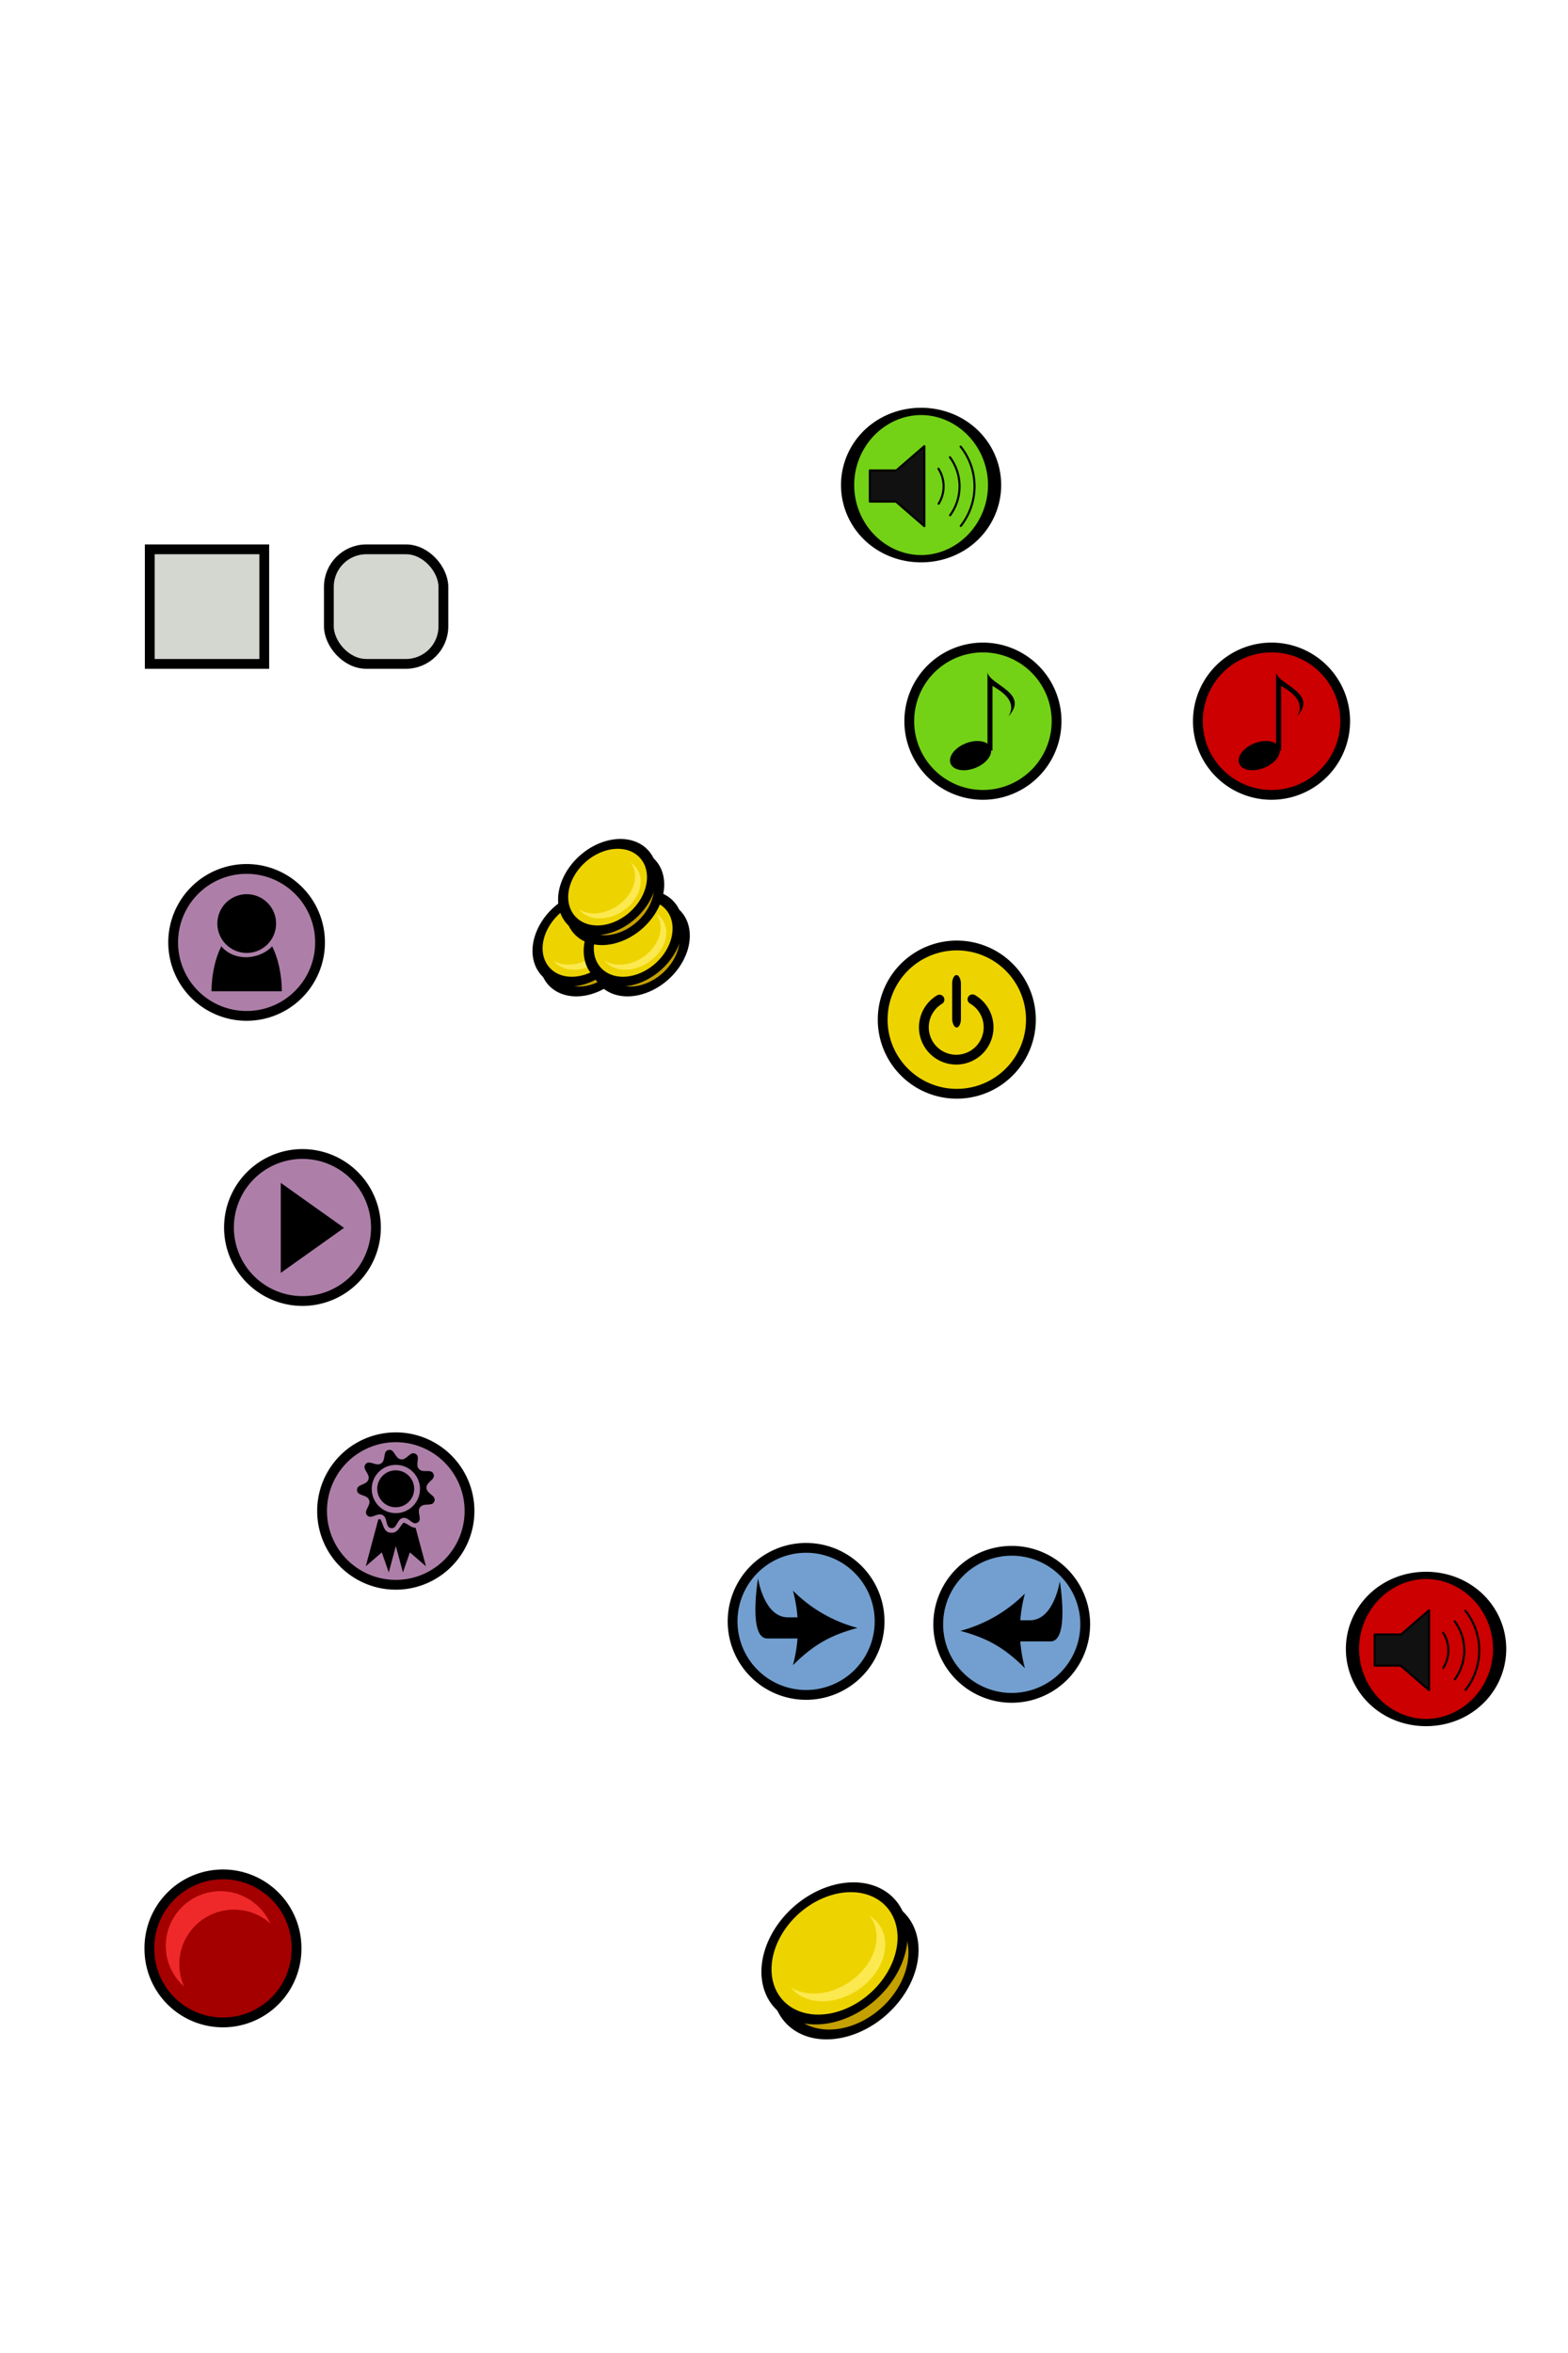 <?xml version="1.0" encoding="UTF-8" standalone="no"?>
<!-- Created with Inkscape (http://www.inkscape.org/) -->
<svg
   xmlns:dc="http://purl.org/dc/elements/1.1/"
   xmlns:cc="http://creativecommons.org/ns#"
   xmlns:rdf="http://www.w3.org/1999/02/22-rdf-syntax-ns#"
   xmlns:svg="http://www.w3.org/2000/svg"
   xmlns="http://www.w3.org/2000/svg"
   xmlns:sodipodi="http://sodipodi.sourceforge.net/DTD/sodipodi-0.dtd"
   xmlns:inkscape="http://www.inkscape.org/namespaces/inkscape"
   width="320"
   height="480"
   id="svg2"
   sodipodi:version="0.32"
   inkscape:version="0.46"
   version="1.0"
   sodipodi:docname="infoscreen.svg"
   inkscape:output_extension="org.inkscape.output.svg.inkscape"
   inkscape:export-filename="/home/patrick/projects/pocketbandit/raw-data/scaleable-art/infoscreen.png"
   inkscape:export-xdpi="85.137283"
   inkscape:export-ydpi="85.137283">
  <sodipodi:namedview
     id="base"
     pagecolor="#ffffff"
     bordercolor="#666666"
     borderopacity="1.0"
     inkscape:pageopacity="0.0"
     inkscape:pageshadow="2"
     inkscape:zoom="2.3599689"
     inkscape:cx="102.16229"
     inkscape:cy="265.01831"
     inkscape:document-units="px"
     inkscape:current-layer="layer1"
     showgrid="false"
     inkscape:window-width="1210"
     inkscape:window-height="999"
     inkscape:window-x="70"
     inkscape:window-y="0" />
  <defs
     id="defs4">
    <inkscape:perspective
       id="perspective10"
       inkscape:persp3d-origin="372.04724 : 350.78739 : 1"
       inkscape:vp_z="744.09448 : 526.18109 : 1"
       inkscape:vp_y="0 : 1000 : 0"
       inkscape:vp_x="0 : 526.18109 : 1"
       sodipodi:type="inkscape:persp3d" />
  </defs>
  <g
     id="layer1"
     inkscape:groupmode="layer"
     inkscape:label="Ebene 1">
    <g
       inkscape:export-ydpi="90.050003"
       inkscape:export-xdpi="90.050003"
       inkscape:export-filename="/home/patrick/projects/pocketbandit/raw-data/machineparts/icon-knob.png"
       transform="matrix(0.563,0,0,0.555,24.586,155.115)"
       id="g3277">
      <g
         transform="translate(-23.375,-17.394)"
         id="g2456">
        <path
           sodipodi:type="arc"
           style="fill:#a40000;fill-opacity:1;fill-rule:nonzero;stroke:#000000;stroke-width:3.556;stroke-linecap:butt;stroke-linejoin:miter;stroke-miterlimit:4;stroke-dasharray:none;stroke-dashoffset:0;stroke-opacity:1"
           id="path3270"
           sodipodi:cx="6.8913856"
           sodipodi:cy="235.80524"
           sodipodi:rx="26.666666"
           sodipodi:ry="26.666666"
           d="M 33.558,235.805 A 26.667,26.667 0 1 1 -19.775,235.805 A 26.667,26.667 0 1 1 33.558,235.805 z"
           transform="matrix(1,0,0,1.014,53.633,214.957)" />
        <path
           style="fill:#ef2929;fill-opacity:1;fill-rule:nonzero;stroke:none;stroke-width:2;stroke-linecap:butt;stroke-linejoin:miter;stroke-miterlimit:4;stroke-dasharray:none;stroke-dashoffset:0;stroke-opacity:1"
           d="M 59.618,433.032 C 48.673,433.032 39.798,442.041 39.798,453.123 C 39.798,459.076 42.374,464.408 46.444,468.085 C 45.33,465.577 44.701,462.801 44.701,459.875 C 44.701,448.793 53.576,439.807 64.52,439.807 C 69.574,439.807 74.192,441.734 77.695,444.889 C 74.588,437.911 67.664,433.032 59.618,433.032 z"
           id="path3272" />
      </g>
    </g>
    <g
       transform="translate(116.854,98.876)"
       id="g25599"
       inkscape:export-filename="/home/patrick/projects/pocketbandit/raw-data/global/icon-sound-mute.png"
       inkscape:export-xdpi="90"
       inkscape:export-ydpi="90">
      <path
         transform="matrix(2.334,0,0,1.284,131.697,211.416)"
         d="M 24.634,20.319 A 6.433,11.689 0 1 1 11.768,20.319 A 6.433,11.689 0 1 1 24.634,20.319 z"
         sodipodi:ry="11.68933"
         sodipodi:rx="6.4330544"
         sodipodi:cy="20.319038"
         sodipodi:cx="18.200836"
         id="path25581"
         style="fill:#cc0000;fill-opacity:1;fill-rule:nonzero;stroke:#000000;stroke-width:1.155;stroke-linecap:butt;stroke-linejoin:miter;stroke-miterlimit:4;stroke-dasharray:none;stroke-dashoffset:0;stroke-opacity:1"
         sodipodi:type="arc" />
      <g
         transform="matrix(0.333,0,0,0.333,161.683,225.022)"
         id="g25583"
         style="stroke:#000000;stroke-width:1.282;stroke-miterlimit:4;stroke-dasharray:none;stroke-opacity:1">
        <polygon
           style="fill:#111111;stroke:#000000;stroke-width:1.282;stroke-linejoin:round;stroke-miterlimit:4;stroke-dasharray:none;stroke-opacity:1"
           points="39.389,13.769 22.235,28.606 6,28.606 6,47.699 21.989,47.699 39.389,62.75 39.389,13.769 "
           id="polygon25585" />
        <path
           style="fill:none;stroke:#000000;stroke-width:1.282;stroke-linecap:round;stroke-miterlimit:4;stroke-dasharray:none;stroke-opacity:1"
           d="M 48.128,49.03 C 50.057,45.934 51.19,42.291 51.19,38.377 C 51.19,34.399 50.026,30.703 48.043,27.577"
           id="path25587" />
        <path
           style="fill:none;stroke:#000000;stroke-width:1.282;stroke-linecap:round;stroke-miterlimit:4;stroke-dasharray:none;stroke-opacity:1"
           d="M 55.082,20.537 C 58.777,25.523 60.966,31.694 60.966,38.377 C 60.966,44.998 58.815,51.115 55.178,56.076"
           id="path25589" />
        <path
           style="fill:none;stroke:#000000;stroke-width:1.282;stroke-linecap:round;stroke-miterlimit:4;stroke-dasharray:none;stroke-opacity:1"
           d="M 61.71,62.611 C 66.977,55.945 70.128,47.531 70.128,38.378 C 70.128,29.161 66.936,20.696 61.609,14.01"
           id="path25591" />
      </g>
    </g>
    <g
       id="g3147"
       inkscape:export-filename="/home/patrick/projects/pocketbandit/raw-data/global/icon-music-play.png"
       inkscape:export-xdpi="85"
       inkscape:export-ydpi="85">
      <path
         transform="matrix(0.227,0,0,0.227,183.117,111.955)"
         d="M 143.221,154.906 A 66.217,66.217 0 1 1 10.787,154.906 A 66.217,66.217 0 1 1 143.221,154.906 z"
         sodipodi:ry="66.217232"
         sodipodi:rx="66.217232"
         sodipodi:cy="154.90637"
         sodipodi:cx="77.003746"
         id="path24964"
         style="fill:#73d216;fill-opacity:1;fill-rule:nonzero;stroke:#000000;stroke-width:8.805;stroke-linecap:butt;stroke-linejoin:miter;stroke-miterlimit:4;stroke-dasharray:none;stroke-dashoffset:0;stroke-opacity:1"
         sodipodi:type="arc" />
      <g
         transform="translate(-7.9464448e-6,-1.907)"
         id="g3143">
        <ellipse
           sodipodi:ry="8.9639997"
           sodipodi:rx="14.645"
           sodipodi:cy="149.379"
           sodipodi:cx="787.08502"
           id="ellipse24968"
           ry="8.964"
           rx="14.645"
           cy="149.379"
           cx="787.085"
           transform="matrix(0.279,-0.111,0.111,0.279,-38.101,201.74)" />
        <path
           id="path24970"
           d="M 202.549,155.065 C 202.549,155.065 202.549,143.758 202.549,141.826 C 203.973,142.711 207.826,144.795 205.777,148.093 C 210.179,143.24 202.133,141.732 201.526,139.094 C 201.526,141.025 201.526,154.689 201.526,154.689 L 202.549,155.065 z" />
      </g>
    </g>
    <g
       transform="matrix(5.204,0,0,5.204,39.076,-68.061)"
       id="g25564"
       inkscape:export-filename="/home/patrick/projects/pocketbandit/raw-data/global/icon-sound-play.png"
       inkscape:export-xdpi="90"
       inkscape:export-ydpi="90">
      <path
         sodipodi:type="arc"
         style="fill:#73d216;fill-opacity:1;fill-rule:nonzero;stroke:#000000;stroke-width:1.155;stroke-linecap:butt;stroke-linejoin:miter;stroke-miterlimit:4;stroke-dasharray:none;stroke-dashoffset:0;stroke-opacity:1"
         id="path25039"
         sodipodi:cx="18.200836"
         sodipodi:cy="20.319038"
         sodipodi:rx="6.4330544"
         sodipodi:ry="11.68933"
         d="M 24.634,20.319 A 6.433,11.689 0 1 1 11.768,20.319 A 6.433,11.689 0 1 1 24.634,20.319 z"
         transform="matrix(0.448,0,0,0.247,20.459,27.074)" />
      <g
         style="stroke:#000000;stroke-width:1.282;stroke-miterlimit:4;stroke-dasharray:none;stroke-opacity:1"
         id="g1"
         transform="matrix(6.4e-2,0,0,6.3999999e-2,26.22,29.688)">
        <polygon
           id="polygon1"
           points="39.389,13.769 22.235,28.606 6,28.606 6,47.699 21.989,47.699 39.389,62.75 39.389,13.769 "
           style="fill:#111111;stroke:#000000;stroke-width:1.282;stroke-linejoin:round;stroke-miterlimit:4;stroke-dasharray:none;stroke-opacity:1" />
        <path
           id="path1"
           d="M 48.128,49.03 C 50.057,45.934 51.19,42.291 51.19,38.377 C 51.19,34.399 50.026,30.703 48.043,27.577"
           style="fill:none;stroke:#000000;stroke-width:1.282;stroke-linecap:round;stroke-miterlimit:4;stroke-dasharray:none;stroke-opacity:1" />
        <path
           id="path2"
           d="M 55.082,20.537 C 58.777,25.523 60.966,31.694 60.966,38.377 C 60.966,44.998 58.815,51.115 55.178,56.076"
           style="fill:none;stroke:#000000;stroke-width:1.282;stroke-linecap:round;stroke-miterlimit:4;stroke-dasharray:none;stroke-opacity:1" />
        <path
           id="path25032"
           d="M 61.71,62.611 C 66.977,55.945 70.128,47.531 70.128,38.378 C 70.128,29.161 66.936,20.696 61.609,14.01"
           style="fill:none;stroke:#000000;stroke-width:1.282;stroke-linecap:round;stroke-miterlimit:4;stroke-dasharray:none;stroke-opacity:1" />
      </g>
    </g>
    <g
       transform="translate(91.328,20.822)"
       id="g25629"
       inkscape:export-filename="/home/patrick/projects/pocketbandit/raw-data/global/icon-exit.png"
       inkscape:export-xdpi="90"
       inkscape:export-ydpi="90">
      <path
         sodipodi:type="arc"
         style="fill:#edd400;fill-opacity:1;fill-rule:nonzero;stroke:#000000;stroke-width:5.672;stroke-linecap:round;stroke-linejoin:miter;stroke-miterlimit:4;stroke-dasharray:none;stroke-dashoffset:0;stroke-opacity:1"
         id="path25615"
         sodipodi:cx="123.14606"
         sodipodi:cy="163.89513"
         sodipodi:rx="42.846443"
         sodipodi:ry="42.846443"
         d="M 165.993,163.895 A 42.846,42.846 0 1 1 80.3,163.895 A 42.846,42.846 0 1 1 165.993,163.895 z"
         transform="matrix(0.353,0,0,0.353,60.467,129.323)" />
      <path
         sodipodi:type="arc"
         style="fill:none;fill-opacity:1;fill-rule:nonzero;stroke:#000000;stroke-width:6.897;stroke-linecap:round;stroke-linejoin:miter;stroke-miterlimit:4;stroke-dasharray:none;stroke-dashoffset:0;stroke-opacity:1"
         id="path25607"
         sodipodi:cx="147.41573"
         sodipodi:cy="170.18727"
         sodipodi:rx="22.771536"
         sodipodi:ry="22.771536"
         d="M 158.85,150.495 A 22.772,22.772 0 1 1 135.613,150.713"
         sodipodi:start="5.2384554"
         sodipodi:end="10.45071"
         sodipodi:open="true"
         transform="matrix(0.29,0,0,0.29,61.07,139.386)" />
      <rect
         style="fill:#000000;fill-opacity:1;fill-rule:nonzero;stroke:none;stroke-width:4;stroke-linecap:round;stroke-linejoin:miter;stroke-miterlimit:4;stroke-dasharray:none;stroke-dashoffset:0;stroke-opacity:1"
         id="rect25609"
         width="1.785"
         height="10.709"
         x="102.995"
         y="178.076"
         rx="0.892"
         ry="1.724" />
    </g>
    <g
       id="g25943"
       transform="matrix(0.955,0,0,0.955,2.936,14.696)"
       inkscape:export-filename="/home/patrick/projects/pocketbandit/raw-data/global/icon-award.png"
       inkscape:export-xdpi="90"
       inkscape:export-ydpi="90">
      <g
         id="g25936">
        <path
           sodipodi:type="arc"
           style="fill:#ad7fa8;fill-opacity:1;fill-rule:nonzero;stroke:#000000;stroke-width:10.316;stroke-linecap:round;stroke-linejoin:miter;stroke-miterlimit:4;stroke-dasharray:none;stroke-dashoffset:0;stroke-opacity:1"
           id="path25825"
           sodipodi:cx="132.13483"
           sodipodi:cy="256.77902"
           sodipodi:rx="77.602997"
           sodipodi:ry="77.602997"
           d="M 209.738,256.779 A 77.603,77.603 0 1 1 54.532,256.779 A 77.603,77.603 0 1 1 209.738,256.779 z"
           transform="matrix(0.203,0,0,0.203,54.683,255.253)" />
        <path
           style="fill:#000000;fill-opacity:1;fill-rule:nonzero;stroke:none;stroke-width:2;stroke-linecap:round;stroke-linejoin:miter;stroke-miterlimit:4;stroke-dasharray:none;stroke-dashoffset:0;stroke-opacity:1"
           d="M 78.197,309.104 C 78.059,309.121 77.912,309.145 77.762,309.179 L 75.09,319.176 L 78.52,316.211 L 80.006,320.497 L 82.7,310.425 C 82.153,311.233 81.609,312.181 80.479,312.008 C 78.87,312.018 78.837,310.078 78.197,309.104 z"
           id="rect25809" />
        <path
           style="fill:#000000;fill-opacity:1;fill-rule:nonzero;stroke:none;stroke-width:2;stroke-linecap:round;stroke-linejoin:miter;stroke-miterlimit:4;stroke-dasharray:none;stroke-dashoffset:0;stroke-opacity:1"
           d="M 83.128,309.854 C 82.444,310.617 81.965,312.018 80.756,312.031 L 83.031,320.497 L 84.517,316.211 L 87.947,319.176 L 85.748,310.965 C 84.768,310.973 83.985,310 83.128,309.854 z"
           id="path25812" />
        <path
           style="fill:#000000;fill-opacity:1;fill-rule:nonzero;stroke:none;stroke-width:2;stroke-linecap:round;stroke-linejoin:miter;stroke-miterlimit:4;stroke-dasharray:none;stroke-dashoffset:0;stroke-opacity:1"
           d="M 80.187,294.303 C 80.116,294.303 80.038,294.314 79.957,294.331 C 78.658,294.604 79.471,296.529 78.344,297.23 C 77.216,297.93 75.846,296.347 75.026,297.39 C 74.206,298.434 76.069,299.391 75.655,300.652 C 75.241,301.913 73.175,301.581 73.218,302.907 C 73.26,304.234 75.301,303.771 75.795,305.003 C 76.288,306.235 74.49,307.303 75.376,308.292 C 76.261,309.281 77.523,307.617 78.693,308.243 C 79.863,308.869 79.181,310.841 80.495,311.03 C 81.809,311.218 81.703,309.13 83.002,308.858 C 84.301,308.585 85.045,310.543 86.173,309.842 C 87.3,309.142 85.883,307.604 86.703,306.56 C 87.523,305.516 89.349,306.536 89.762,305.275 C 90.176,304.014 88.101,303.752 88.058,302.426 C 88.016,301.099 90.068,300.71 89.574,299.478 C 89.08,298.246 87.323,299.378 86.438,298.389 C 85.553,297.4 86.875,295.782 85.705,295.155 C 84.535,294.529 83.918,296.524 82.604,296.336 C 81.372,296.159 81.266,294.309 80.187,294.303 z M 81.514,297.516 C 84.36,297.516 86.675,299.824 86.675,302.67 C 86.675,305.516 84.36,307.831 81.514,307.831 C 78.668,307.831 76.36,305.516 76.36,302.67 C 76.36,299.824 78.668,297.516 81.514,297.516 z"
           id="path25802" />
        <path
           transform="matrix(0.171,0,0,0.171,59.814,273.479)"
           d="M 149.813,170.487 A 23.071,23.071 0 1 1 103.67,170.487 A 23.071,23.071 0 1 1 149.813,170.487 z"
           sodipodi:ry="23.071161"
           sodipodi:rx="23.071161"
           sodipodi:cy="170.48689"
           sodipodi:cx="126.74157"
           id="path25806"
           style="fill:#000000;fill-opacity:1;fill-rule:nonzero;stroke:none;stroke-width:11.679;stroke-linecap:round;stroke-linejoin:miter;stroke-miterlimit:4;stroke-dasharray:none;stroke-dashoffset:0;stroke-opacity:1"
           sodipodi:type="arc" />
      </g>
    </g>
    <g
       id="g25981"
       inkscape:export-filename="/home/patrick/projects/pocketbandit/raw-data/global/icon-right.png"
       inkscape:export-xdpi="90"
       inkscape:export-ydpi="90">
      <path
         transform="matrix(0.618,0,0,0.618,66.185,183.175)"
         d="M 183.371,238.802 A 24.27,24.27 0 1 1 134.831,238.802 A 24.27,24.27 0 1 1 183.371,238.802 z"
         sodipodi:ry="24.269663"
         sodipodi:rx="24.269663"
         sodipodi:cy="238.8015"
         sodipodi:cx="159.10112"
         id="path25959"
         style="opacity:1;fill:#729fcf;fill-opacity:1;fill-rule:nonzero;stroke:#000000;stroke-width:3.236;stroke-linecap:round;stroke-linejoin:miter;stroke-miterlimit:4;stroke-dasharray:none;stroke-dashoffset:0;stroke-opacity:1"
         sodipodi:type="arc" />
      <g
         transform="matrix(0.523,0,0,0.523,89.116,247.782)"
         id="g25977">
        <path
           style="fill:#000000;fill-opacity:1;fill-rule:nonzero;stroke:none;stroke-width:2;stroke-linecap:round;stroke-linejoin:miter;stroke-miterlimit:4;stroke-dashoffset:0;stroke-opacity:1"
           d="M 164.195,161.198 C 153.694,164.012 146.996,167.76 139.026,175.73 C 141.646,165.952 141.584,156.212 139.026,146.667 C 145.886,153.527 154.337,158.557 164.195,161.198 z"
           id="path25965"
           sodipodi:nodetypes="cccc" />
        <path
           style="fill:#000000;fill-opacity:1;fill-rule:nonzero;stroke:none;stroke-width:2;stroke-linecap:round;stroke-linejoin:miter;stroke-miterlimit:4;stroke-dashoffset:0;stroke-opacity:1"
           d="M 137.079,157.079 L 142.622,157.079 L 142.622,165.318 L 128.989,165.318 C 121.469,165.318 125.393,141.859 125.393,141.859 C 125.393,141.859 127.664,157.079 137.079,157.079 z"
           id="rect25974"
           sodipodi:nodetypes="cccsss" />
      </g>
    </g>
    <g
       id="g25987"
       transform="matrix(-1,0,0,1,370.984,0.599)"
       inkscape:export-filename="/home/patrick/projects/pocketbandit/raw-data/global/icon-left.png"
       inkscape:export-xdpi="90"
       inkscape:export-ydpi="90">
      <path
         sodipodi:type="arc"
         style="opacity:1;fill:#729fcf;fill-opacity:1;fill-rule:nonzero;stroke:#000000;stroke-width:3.236;stroke-linecap:round;stroke-linejoin:miter;stroke-miterlimit:4;stroke-dasharray:none;stroke-dashoffset:0;stroke-opacity:1"
         id="path25989"
         sodipodi:cx="159.10112"
         sodipodi:cy="238.8015"
         sodipodi:rx="24.269663"
         sodipodi:ry="24.269663"
         d="M 183.371,238.802 A 24.27,24.27 0 1 1 134.831,238.802 A 24.27,24.27 0 1 1 183.371,238.802 z"
         transform="matrix(0.618,0,0,0.618,66.185,183.175)" />
      <g
         id="g25991"
         transform="matrix(0.523,0,0,0.523,89.116,247.782)">
        <path
           sodipodi:nodetypes="cccc"
           id="path25993"
           d="M 164.195,161.198 C 153.694,164.012 146.996,167.76 139.026,175.73 C 141.646,165.952 141.584,156.212 139.026,146.667 C 145.886,153.527 154.337,158.557 164.195,161.198 z"
           style="fill:#000000;fill-opacity:1;fill-rule:nonzero;stroke:none;stroke-width:2;stroke-linecap:round;stroke-linejoin:miter;stroke-miterlimit:4;stroke-dashoffset:0;stroke-opacity:1" />
        <path
           sodipodi:nodetypes="cccsss"
           id="path25995"
           d="M 137.079,157.079 L 142.622,157.079 L 142.622,165.318 L 128.989,165.318 C 121.469,165.318 125.393,141.859 125.393,141.859 C 125.393,141.859 127.664,157.079 137.079,157.079 z"
           style="fill:#000000;fill-opacity:1;fill-rule:nonzero;stroke:none;stroke-width:2;stroke-linecap:round;stroke-linejoin:miter;stroke-miterlimit:4;stroke-dashoffset:0;stroke-opacity:1" />
      </g>
    </g>
    <g
       id="g26007"
       transform="matrix(0.759,0,0,0.763,81.143,52.587)"
       inkscape:export-filename="/home/patrick/projects/pocketbandit/raw-data/machineparts/icon-coin.png"
       inkscape:export-xdpi="90.050003"
       inkscape:export-ydpi="90.050003">
      <g
         id="g26009"
         transform="translate(89.094,190.562)">
        <path
           d="M -79.101,163.296 A 17.678,17.678 0 1 1 -114.457,163.296 A 17.678,17.678 0 1 1 -79.101,163.296 z"
           sodipodi:ry="17.677902"
           sodipodi:rx="17.677902"
           sodipodi:cy="163.29588"
           sodipodi:cx="-96.77903"
           id="path26011"
           style="opacity:1;fill:#c4a000;fill-opacity:1;fill-rule:nonzero;stroke:#000000;stroke-width:2.627;stroke-linecap:butt;stroke-linejoin:miter;stroke-miterlimit:4;stroke-dasharray:none;stroke-dashoffset:0;stroke-opacity:1"
           sodipodi:type="arc"
           transform="matrix(1,0,-0.268,1,171.863,103.476)" />
        <path
           sodipodi:type="arc"
           style="opacity:1;fill:#edd400;fill-opacity:1;fill-rule:nonzero;stroke:#000000;stroke-width:2.627;stroke-linecap:butt;stroke-linejoin:miter;stroke-miterlimit:4;stroke-dasharray:none;stroke-dashoffset:0;stroke-opacity:1"
           id="path26013"
           sodipodi:cx="-96.77903"
           sodipodi:cy="163.29588"
           sodipodi:rx="17.677902"
           sodipodi:ry="17.677902"
           d="M -79.101,163.296 A 17.678,17.678 0 1 1 -114.457,163.296 A 17.678,17.678 0 1 1 -79.101,163.296 z"
           transform="matrix(1,0,-0.268,1,168.935,99.476)" />
        <path
           style="opacity:1;fill:#fce94f;fill-opacity:1;fill-rule:nonzero;stroke:none;stroke-width:2;stroke-linecap:butt;stroke-linejoin:miter;stroke-miterlimit:4;stroke-dasharray:none;stroke-dashoffset:0;stroke-opacity:1"
           d="M 37.8,252.709 C 39.895,255.355 40.362,259.131 38.674,263.076 C 35.815,269.756 27.861,274.377 20.913,273.38 C 19.28,273.145 17.857,272.612 16.658,271.861 C 18.109,273.726 20.355,275.026 23.229,275.438 C 30.177,276.435 38.15,271.84 41.009,265.159 C 43.206,260.024 41.746,255.14 37.8,252.709 z"
           id="path26015" />
      </g>
    </g>
    <g
       id="g26115"
       transform="matrix(0.653,0,0,0.654,109.057,-111.017)"
       inkscape:export-filename="/home/patrick/projects/pocketbandit/raw-data/machineparts/jackpot.png"
       inkscape:export-xdpi="90"
       inkscape:export-ydpi="90">
      <g
         transform="matrix(0.759,0,0,0.763,-6.667,261.969)"
         id="g3291">
        <path
           transform="matrix(1,0,-0.268,1,171.863,103.476)"
           sodipodi:type="arc"
           style="opacity:1;fill:#c4a000;fill-opacity:1;fill-rule:nonzero;stroke:#000000;stroke-width:4.021;stroke-linecap:butt;stroke-linejoin:miter;stroke-miterlimit:4;stroke-dasharray:none;stroke-dashoffset:0;stroke-opacity:1"
           id="path3293"
           sodipodi:cx="-96.77903"
           sodipodi:cy="163.29588"
           sodipodi:rx="17.677902"
           sodipodi:ry="17.677902"
           d="M -79.101,163.296 A 17.678,17.678 0 1 1 -114.457,163.296 A 17.678,17.678 0 1 1 -79.101,163.296 z" />
        <path
           transform="matrix(1,0,-0.268,1,168.935,99.476)"
           d="M -79.101,163.296 A 17.678,17.678 0 1 1 -114.457,163.296 A 17.678,17.678 0 1 1 -79.101,163.296 z"
           sodipodi:ry="17.677902"
           sodipodi:rx="17.677902"
           sodipodi:cy="163.29588"
           sodipodi:cx="-96.77903"
           id="path3295"
           style="opacity:1;fill:#edd400;fill-opacity:1;fill-rule:nonzero;stroke:#000000;stroke-width:4.021;stroke-linecap:butt;stroke-linejoin:miter;stroke-miterlimit:4;stroke-dasharray:none;stroke-dashoffset:0;stroke-opacity:1"
           sodipodi:type="arc" />
        <path
           id="path3297"
           d="M 37.8,252.709 C 39.895,255.355 40.362,259.131 38.674,263.076 C 35.815,269.756 27.861,274.377 20.913,273.38 C 19.28,273.145 17.857,272.612 16.658,271.861 C 18.109,273.726 20.355,275.026 23.229,275.438 C 30.177,276.435 38.15,271.84 41.009,265.159 C 43.206,260.024 41.746,255.14 37.8,252.709 z"
           style="opacity:1;fill:#fce94f;fill-opacity:1;fill-rule:nonzero;stroke:none;stroke-width:2;stroke-linecap:butt;stroke-linejoin:miter;stroke-miterlimit:4;stroke-dasharray:none;stroke-dashoffset:0;stroke-opacity:1" />
      </g>
      <g
         id="g26089"
         transform="matrix(0.759,0,0,0.763,9.333,261.969)">
        <path
           d="M -79.101,163.296 A 17.678,17.678 0 1 1 -114.457,163.296 A 17.678,17.678 0 1 1 -79.101,163.296 z"
           sodipodi:ry="17.677902"
           sodipodi:rx="17.677902"
           sodipodi:cy="163.29588"
           sodipodi:cx="-96.77903"
           id="path26091"
           style="opacity:1;fill:#c4a000;fill-opacity:1;fill-rule:nonzero;stroke:#000000;stroke-width:4.021;stroke-linecap:butt;stroke-linejoin:miter;stroke-miterlimit:4;stroke-dasharray:none;stroke-dashoffset:0;stroke-opacity:1"
           sodipodi:type="arc"
           transform="matrix(1,0,-0.268,1,171.863,103.476)" />
        <path
           sodipodi:type="arc"
           style="opacity:1;fill:#edd400;fill-opacity:1;fill-rule:nonzero;stroke:#000000;stroke-width:4.021;stroke-linecap:butt;stroke-linejoin:miter;stroke-miterlimit:4;stroke-dasharray:none;stroke-dashoffset:0;stroke-opacity:1"
           id="path26093"
           sodipodi:cx="-96.77903"
           sodipodi:cy="163.29588"
           sodipodi:rx="17.677902"
           sodipodi:ry="17.677902"
           d="M -79.101,163.296 A 17.678,17.678 0 1 1 -114.457,163.296 A 17.678,17.678 0 1 1 -79.101,163.296 z"
           transform="matrix(1,0,-0.268,1,168.935,99.476)" />
        <path
           style="opacity:1;fill:#fce94f;fill-opacity:1;fill-rule:nonzero;stroke:none;stroke-width:2;stroke-linecap:butt;stroke-linejoin:miter;stroke-miterlimit:4;stroke-dasharray:none;stroke-dashoffset:0;stroke-opacity:1"
           d="M 37.8,252.709 C 39.895,255.355 40.362,259.131 38.674,263.076 C 35.815,269.756 27.861,274.377 20.913,273.38 C 19.28,273.145 17.857,272.612 16.658,271.861 C 18.109,273.726 20.355,275.026 23.229,275.438 C 30.177,276.435 38.15,271.84 41.009,265.159 C 43.206,260.024 41.746,255.14 37.8,252.709 z"
           id="path26095" />
      </g>
      <g
         id="g26097"
         transform="matrix(0.759,0,0,0.763,1.333,245.969)">
        <path
           d="M -79.101,163.296 A 17.678,17.678 0 1 1 -114.457,163.296 A 17.678,17.678 0 1 1 -79.101,163.296 z"
           sodipodi:ry="17.677902"
           sodipodi:rx="17.677902"
           sodipodi:cy="163.29588"
           sodipodi:cx="-96.77903"
           id="path26099"
           style="opacity:1;fill:#c4a000;fill-opacity:1;fill-rule:nonzero;stroke:#000000;stroke-width:4.021;stroke-linecap:butt;stroke-linejoin:miter;stroke-miterlimit:4;stroke-dasharray:none;stroke-dashoffset:0;stroke-opacity:1"
           sodipodi:type="arc"
           transform="matrix(1,0,-0.268,1,171.863,103.476)" />
        <path
           sodipodi:type="arc"
           style="opacity:1;fill:#edd400;fill-opacity:1;fill-rule:nonzero;stroke:#000000;stroke-width:4.021;stroke-linecap:butt;stroke-linejoin:miter;stroke-miterlimit:4;stroke-dasharray:none;stroke-dashoffset:0;stroke-opacity:1"
           id="path26101"
           sodipodi:cx="-96.77903"
           sodipodi:cy="163.29588"
           sodipodi:rx="17.677902"
           sodipodi:ry="17.677902"
           d="M -79.101,163.296 A 17.678,17.678 0 1 1 -114.457,163.296 A 17.678,17.678 0 1 1 -79.101,163.296 z"
           transform="matrix(1,0,-0.268,1,168.935,99.476)" />
        <path
           style="opacity:1;fill:#fce94f;fill-opacity:1;fill-rule:nonzero;stroke:none;stroke-width:2;stroke-linecap:butt;stroke-linejoin:miter;stroke-miterlimit:4;stroke-dasharray:none;stroke-dashoffset:0;stroke-opacity:1"
           d="M 37.8,252.709 C 39.895,255.355 40.362,259.131 38.674,263.076 C 35.815,269.756 27.861,274.377 20.913,273.38 C 19.28,273.145 17.857,272.612 16.658,271.861 C 18.109,273.726 20.355,275.026 23.229,275.438 C 30.177,276.435 38.15,271.84 41.009,265.159 C 43.206,260.024 41.746,255.14 37.8,252.709 z"
           id="path26103" />
      </g>
    </g>
    <rect
       style="opacity:1;fill:#d3d7cf;fill-opacity:1;fill-rule:nonzero;stroke:#000000;stroke-width:2;stroke-linecap:round;stroke-linejoin:miter;stroke-miterlimit:4;stroke-dasharray:none;stroke-dashoffset:0;stroke-opacity:1"
       id="rect26151"
       width="23.371"
       height="23.371"
       x="67.116"
       y="112.06"
       ry="7.651"
       inkscape:export-filename="/home/patrick/projects/pocketbandit/raw-data/global/ninepatch-greybox.png"
       inkscape:export-xdpi="113.51638"
       inkscape:export-ydpi="113.51638" />
    <g
       id="g3239"
       inkscape:export-filename="/home/patrick/projects/pocketbandit/raw-data/global/icon-credits.png"
       inkscape:export-xdpi="90"
       inkscape:export-ydpi="90">
      <path
         transform="matrix(0.667,0,0,0.667,11.756,68.941)"
         d="M 80.3,184.869 A 22.472,22.472 0 1 1 35.356,184.869 A 22.472,22.472 0 1 1 80.3,184.869 z"
         sodipodi:ry="22.47191"
         sodipodi:rx="22.47191"
         sodipodi:cy="184.86891"
         sodipodi:cx="57.827717"
         id="path3237"
         style="opacity:1;fill:#ad7fa8;fill-opacity:1;fill-rule:nonzero;stroke:#000000;stroke-width:2.996;stroke-linecap:round;stroke-linejoin:miter;stroke-miterlimit:4;stroke-dasharray:none;stroke-dashoffset:0;stroke-opacity:1"
         sodipodi:type="arc" />
      <g
         transform="matrix(0.571,0,0,0.571,15.61,57.477)"
         id="g3233">
        <path
           sodipodi:type="arc"
           style="opacity:1;fill:#000000;fill-opacity:1;fill-rule:nonzero;stroke:none;stroke-width:2;stroke-linecap:round;stroke-linejoin:miter;stroke-miterlimit:4;stroke-dasharray:none;stroke-dashoffset:0;stroke-opacity:1"
           id="path2448"
           sodipodi:cx="60.823971"
           sodipodi:cy="229.21349"
           sodipodi:rx="12.284644"
           sodipodi:ry="12.284644"
           d="M 73.109,229.213 A 12.285,12.285 0 1 1 48.539,229.213 A 12.285,12.285 0 1 1 73.109,229.213 z"
           transform="matrix(0.854,0,0,0.854,8.901,33.543)" />
        <path
           style="opacity:1;fill:#000000;fill-opacity:1;fill-rule:nonzero;stroke:none;stroke-width:2;stroke-linecap:round;stroke-linejoin:miter;stroke-miterlimit:4;stroke-dasharray:none;stroke-dashoffset:0;stroke-opacity:1"
           d="M 51.75,237.406 C 49.65,241.614 48.314,247.238 48.25,253.469 L 73.406,253.469 C 73.342,247.238 72.03,241.614 69.938,237.406 C 65.321,242.343 56.346,242.902 51.75,237.406 z"
           id="path3220" />
      </g>
    </g>
    <g
       id="g3257"
       inkscape:export-filename="/home/patrick/projects/pocketbandit/raw-data/global/icon-play.png"
       inkscape:export-xdpi="90"
       inkscape:export-ydpi="90">
      <path
         transform="matrix(1.001,0,0,1.001,-5.8426208e-2,-0.332)"
         d="M 76.704,250.487 A 14.981,14.981 0 1 1 46.742,250.487 A 14.981,14.981 0 1 1 76.704,250.487 z"
         sodipodi:ry="14.981274"
         sodipodi:rx="14.981274"
         sodipodi:cy="250.48689"
         sodipodi:cx="61.722847"
         id="path3245"
         style="fill:#ad7fa8;fill-opacity:1;fill-rule:nonzero;stroke:#000000;stroke-width:1.998;stroke-linecap:round;stroke-linejoin:miter;stroke-miterlimit:4;stroke-dasharray:none;stroke-dashoffset:0;stroke-opacity:1"
         sodipodi:type="arc" />
      <path
         transform="matrix(0.574,0,0,0.707,42.684,164.475)"
         d="M 47.952,121.648 L 36.707,128.14 L 25.462,134.632 L 25.462,121.648 L 25.462,108.663 L 36.707,115.156 L 47.952,121.648 z"
         inkscape:randomized="0"
         inkscape:rounded="0"
         inkscape:flatsided="false"
         sodipodi:arg2="1.0471976"
         sodipodi:arg1="0"
         sodipodi:r2="7.4966273"
         sodipodi:r1="14.993254"
         sodipodi:cy="121.64794"
         sodipodi:cx="32.958801"
         sodipodi:sides="3"
         id="path3249"
         style="fill:#000000;fill-opacity:1;fill-rule:nonzero;stroke:none;stroke-width:2;stroke-linecap:round;stroke-linejoin:miter;stroke-miterlimit:4;stroke-dasharray:none;stroke-dashoffset:0;stroke-opacity:1"
         sodipodi:type="star" />
    </g>
    <rect
       inkscape:export-ydpi="85.137283"
       inkscape:export-xdpi="85.137283"
       inkscape:export-filename="/home/patrick/projects/pocketbandit/raw-data/global/ninepatch-greysquarebox.png"
       y="112.06"
       x="30.562"
       height="23.371"
       width="23.371"
       id="rect2456"
       style="opacity:1;fill:#d3d7cf;fill-opacity:1;fill-rule:nonzero;stroke:#000000;stroke-width:2;stroke-linecap:round;stroke-linejoin:miter;stroke-miterlimit:4;stroke-dasharray:none;stroke-dashoffset:0;stroke-opacity:1" />
    <g
       id="g3167"
       inkscape:export-filename="/home/patrick/projects/pocketbandit/raw-data/global/icon-music-mute.png"
       inkscape:export-xdpi="85"
       inkscape:export-ydpi="85">
      <path
         sodipodi:type="arc"
         style="fill:#cc0000;fill-opacity:1;fill-rule:nonzero;stroke:#000000;stroke-width:8.805;stroke-linecap:butt;stroke-linejoin:miter;stroke-miterlimit:4;stroke-dasharray:none;stroke-dashoffset:0;stroke-opacity:1"
         id="path3155"
         sodipodi:cx="77.003746"
         sodipodi:cy="154.90637"
         sodipodi:rx="66.217232"
         sodipodi:ry="66.217232"
         d="M 143.221,154.906 A 66.217,66.217 0 1 1 10.787,154.906 A 66.217,66.217 0 1 1 143.221,154.906 z"
         transform="matrix(0.227,0,0,0.227,242.016,111.955)" />
      <g
         id="g3157"
         transform="translate(58.899,-1.907)">
        <ellipse
           transform="matrix(0.279,-0.111,0.111,0.279,-38.101,201.74)"
           cx="787.085"
           cy="149.379"
           rx="14.645"
           ry="8.964"
           id="ellipse3159"
           sodipodi:cx="787.08502"
           sodipodi:cy="149.379"
           sodipodi:rx="14.645"
           sodipodi:ry="8.9639997" />
        <path
           d="M 202.549,155.065 C 202.549,155.065 202.549,143.758 202.549,141.826 C 203.973,142.711 207.826,144.795 205.777,148.093 C 210.179,143.24 202.133,141.732 201.526,139.094 C 201.526,141.025 201.526,154.689 201.526,154.689 L 202.549,155.065 z"
           id="path3161" />
      </g>
    </g>
  </g>
</svg>
